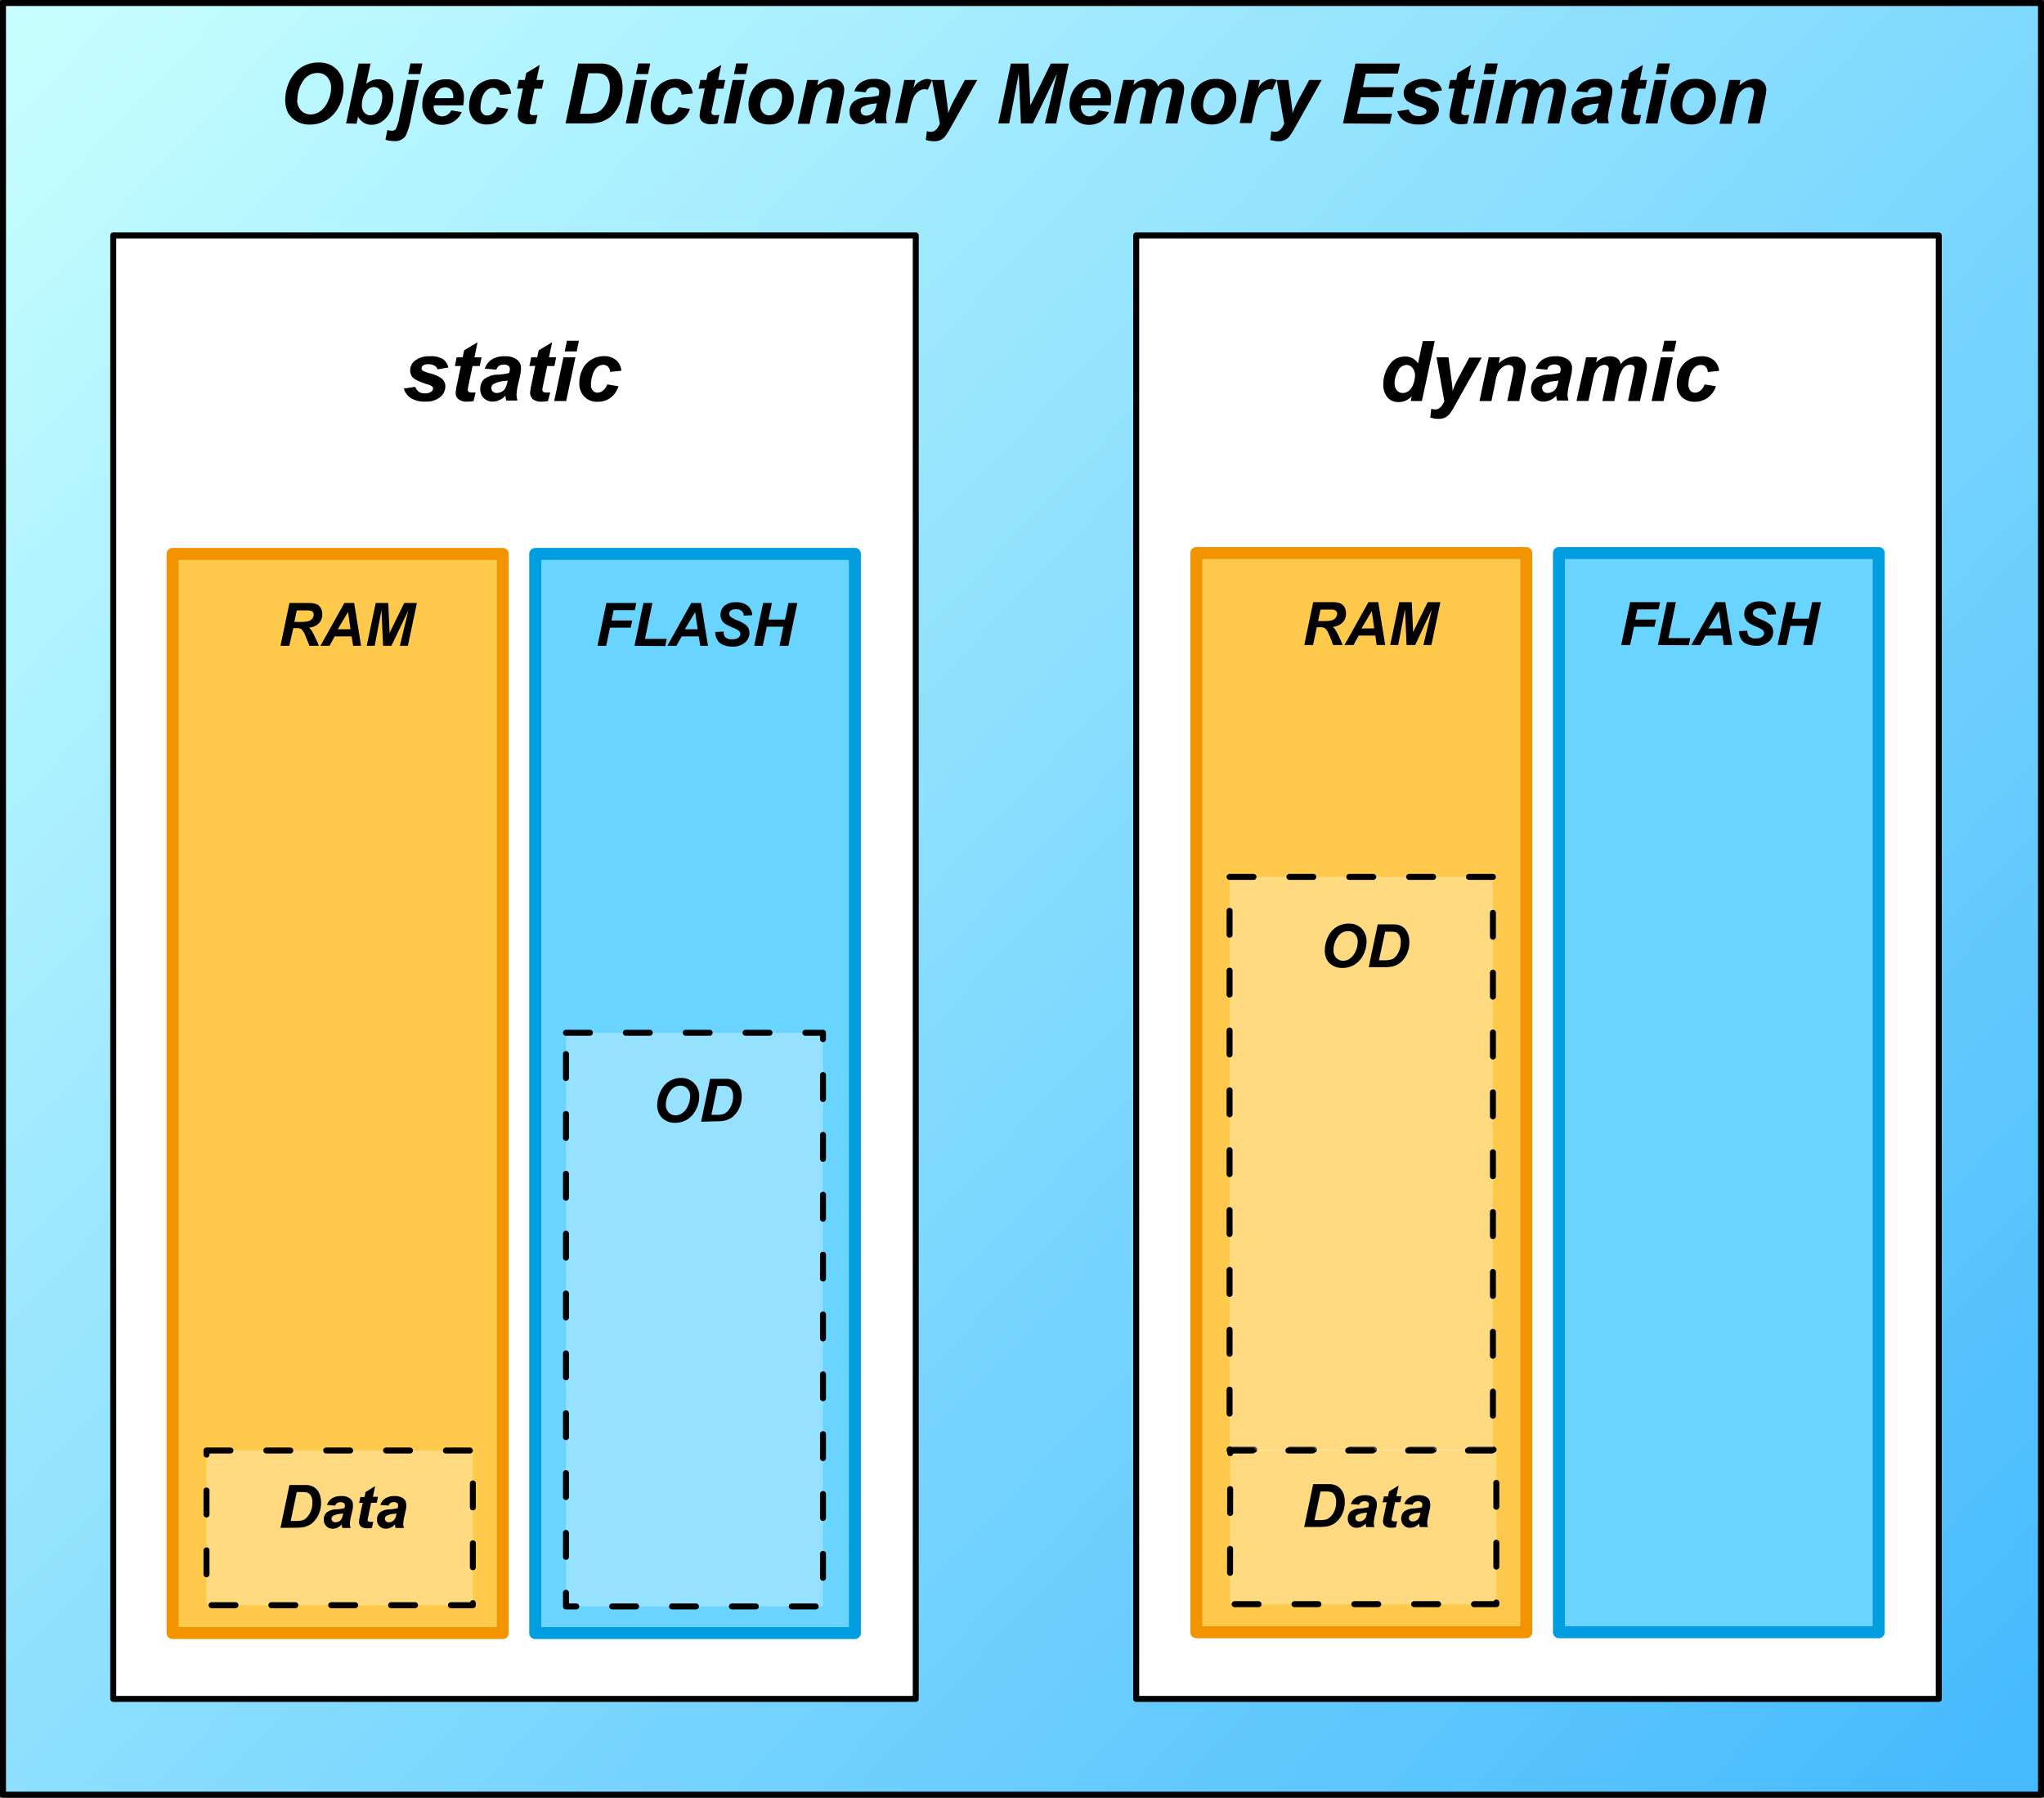 <svg xmlns="http://www.w3.org/2000/svg" xmlns:xlink="http://www.w3.org/1999/xlink" viewBox="0 0 341.5 300.33"><rect x="0" y="0" width="341.5" height="300.33" fill="#333333" stroke="none"/><defs><style>.a,.b,.d{stroke:#000;}.a,.b,.c,.d,.e{stroke-linecap:round;stroke-linejoin:round;}.a{fill:url(#a);}.b,.d{fill:#fff;}.c{fill:#ffca4c;stroke:#f29400;}.c,.e{stroke-width:2px;}.d{fill-opacity:0.3;stroke-dasharray:4 6;}.e{fill:#69d4ff;stroke:#009ee0;}.f{isolation:isolate;}</style><linearGradient id="a" x1="-116.24" y1="647.59" x2="-115.61" y2="646.96" gradientTransform="matrix(500, 0, 0, -525, 58134, 339968.83)" gradientUnits="userSpaceOnUse"><stop offset="0" stop-color="#c8ffff"/><stop offset="1" stop-color="#44b9fd"/></linearGradient></defs><title>canopen-dictionary-memory</title><path class="a" d="M.5.5H341V299.83H.5Z"/><path class="b" d="M189.83,39.33H323.92v244.5H189.83Z"/><path class="b" d="M18.92,39.33H153v244.5H18.92Z"/><path class="c" d="M199.87,92.39H255v180.3H199.87Z"/><path class="d" d="M205.54,242.19H250V268h-44.5Z"/><path class="e" d="M260.46,272.69V92.39h53.42v180.3Z"/><path class="d" d="M205.43,146.5h44v95.83h-44Z"/><g class="f"><g class="f"><path d="M270.86,107.76l1.5-7.16h5l-.26,1.2h-3.53l-.37,1.71h3.47l-.25,1.2H273l-.64,3.05Z"/><path d="M277,107.76l1.5-7.16H280l-1.24,6h3.64l-.25,1.2Z"/><path d="M287.78,106.18h-2.84l-.86,1.58h-1.51l4.05-7.16h1.63l1.17,7.16H288Zm-.18-1.2-.41-2.88L285.46,105Z"/><path d="M290.54,105.44l1.4-.07a1.61,1.61,0,0,0,.23.9,1.51,1.51,0,0,0,1.19.38,1.72,1.72,0,0,0,1.05-.26.78.78,0,0,0,.32-.62.67.67,0,0,0-.27-.54,4.86,4.86,0,0,0-1-.52,9.64,9.64,0,0,1-1.22-.61,1.87,1.87,0,0,1-.6-.62,1.78,1.78,0,0,1-.22-.91,2,2,0,0,1,.65-1.5,2.77,2.77,0,0,1,1.9-.59,2.93,2.93,0,0,1,2,.59,2.19,2.19,0,0,1,.76,1.57l-1.41.06a1.12,1.12,0,0,0-.38-.78,1.4,1.4,0,0,0-.93-.28,1.38,1.38,0,0,0-.87.22.65.65,0,0,0-.27.54.63.63,0,0,0,.24.51,5.09,5.09,0,0,0,1.06.56,5.85,5.85,0,0,1,1.58.87,1.67,1.67,0,0,1,.5,1.25,2.11,2.11,0,0,1-.75,1.62,3,3,0,0,1-2.09.67,3.78,3.78,0,0,1-1.6-.31,1.88,1.88,0,0,1-.95-.86A2.61,2.61,0,0,1,290.54,105.44Z"/><path d="M301.92,104.56h-2.77l-.67,3.2H297l1.5-7.16H300l-.58,2.76h2.77l.58-2.76h1.47l-1.49,7.16h-1.48Z"/></g></g><g class="f"><g class="f"><path d="M219.38,107.76h-1.47l1.49-7.16h3.18a3.87,3.87,0,0,1,1.28.17,1.48,1.48,0,0,1,.74.62,2.06,2.06,0,0,1,.28,1.08,2.11,2.11,0,0,1-.55,1.51,2.6,2.6,0,0,1-1.65.74,2.9,2.9,0,0,1,.53.67,17.87,17.87,0,0,1,1.1,2.37h-1.59a18.34,18.34,0,0,0-.74-1.89,2.17,2.17,0,0,0-.65-.93,1.3,1.3,0,0,0-.73-.15H220Zm.84-4H221a5.72,5.72,0,0,0,1.57-.14,1.27,1.27,0,0,0,.61-.45,1.09,1.09,0,0,0,.22-.63.66.66,0,0,0-.32-.59,2.09,2.09,0,0,0-.84-.11h-1.62Z"/><path d="M229.79,106.18H227l-.86,1.58h-1.51l4-7.16h1.64l1.16,7.16H230Zm-.19-1.2-.41-2.88L227.46,105Z"/><path d="M236.44,107.76H235l-.26-6-1.14,6h-1.33l1.5-7.16h2.1l.22,5,2.44-5h2.12l-1.5,7.16h-1.34l1.41-5.94Z"/></g></g><g class="f"><g class="f"><path d="M221.34,158.78a5,5,0,0,1,.19-1.34,4.86,4.86,0,0,1,.76-1.64,3.59,3.59,0,0,1,1.29-1.09,3.72,3.72,0,0,1,1.76-.41,2.89,2.89,0,0,1,2.15.83,3,3,0,0,1,.82,2.19,4.91,4.91,0,0,1-.53,2.19,4,4,0,0,1-1.45,1.63,3.82,3.82,0,0,1-2.06.57,3,3,0,0,1-1.68-.45,2.55,2.55,0,0,1-1-1.13A3.44,3.44,0,0,1,221.34,158.78Zm1.45,0a1.81,1.81,0,0,0,.45,1.23,1.54,1.54,0,0,0,1.19.5,1.94,1.94,0,0,0,1.14-.39,2.9,2.9,0,0,0,.91-1.19,3.8,3.8,0,0,0,.36-1.56,1.86,1.86,0,0,0-.46-1.33,1.5,1.5,0,0,0-1.15-.48,2.05,2.05,0,0,0-1.76,1A3.89,3.89,0,0,0,222.79,158.75Z"/><path d="M228.68,161.58l1.5-7.15h1.93c.53,0,.88,0,1,0a3.05,3.05,0,0,1,.79.18,2.31,2.31,0,0,1,.64.38,2.62,2.62,0,0,1,.49.6,2.91,2.91,0,0,1,.32.8,4.32,4.32,0,0,1,.11,1,4.66,4.66,0,0,1-.44,2.06,4.24,4.24,0,0,1-1.11,1.42,3.37,3.37,0,0,1-1.32.61,7.07,7.07,0,0,1-1.42.1Zm1.71-1.15h.75a4.67,4.67,0,0,0,1.17-.1A1.64,1.64,0,0,0,233,160a3.26,3.26,0,0,0,.73-1.06,3.7,3.7,0,0,0,.3-1.55,2.11,2.11,0,0,0-.25-1.15,1.22,1.22,0,0,0-.6-.51,3.62,3.62,0,0,0-.91-.08h-.85Z"/></g></g><g class="f"><g class="f"><path d="M217.9,255.11l1.5-7.16h1.93c.54,0,.88,0,1,0a3,3,0,0,1,.79.18,2.12,2.12,0,0,1,.64.39,2.37,2.37,0,0,1,.49.59,2.73,2.73,0,0,1,.32.8,4.35,4.35,0,0,1,.11,1,4.64,4.64,0,0,1-.44,2.05,3.91,3.91,0,0,1-1.11,1.42,3.23,3.23,0,0,1-1.32.61,6.91,6.91,0,0,1-1.42.11Zm1.71-1.15h.75a5.38,5.38,0,0,0,1.18-.1,1.7,1.7,0,0,0,.66-.38,3,3,0,0,0,.73-1,3.74,3.74,0,0,0,.3-1.56,2.17,2.17,0,0,0-.24-1.14,1.18,1.18,0,0,0-.61-.51,3.1,3.1,0,0,0-.91-.09h-.85Z"/><path d="M227.07,251.39l-1.37-.12a2,2,0,0,1,.82-1.08,2.72,2.72,0,0,1,1.54-.39,2.26,2.26,0,0,1,1.48.4,1.25,1.25,0,0,1,.48,1,2.85,2.85,0,0,1,0,.49c0,.18-.13.64-.29,1.39a7,7,0,0,0-.21,1.3,2.64,2.64,0,0,0,.12.74h-1.36a2.93,2.93,0,0,1-.11-.59,2.24,2.24,0,0,1-.7.53,2,2,0,0,1-.81.18,1.43,1.43,0,0,1-1.06-.42,1.49,1.49,0,0,1-.42-1.09,1.58,1.58,0,0,1,.46-1.19,2.73,2.73,0,0,1,1.65-.53,6.68,6.68,0,0,0,1.33-.2,1.71,1.71,0,0,0,.09-.47.48.48,0,0,0-.18-.38.83.83,0,0,0-.54-.15,1,1,0,0,0-.59.15A.8.8,0,0,0,227.07,251.39Zm1.33,1.3-.34.06a3.2,3.2,0,0,0-1.38.38.55.55,0,0,0-.22.47.53.53,0,0,0,.17.41.65.65,0,0,0,.46.17,1.21,1.21,0,0,0,.6-.15,1.08,1.08,0,0,0,.42-.4,2.4,2.4,0,0,0,.25-.75Z"/><path d="M231,251l.22-1h.68l.17-.83,1.61-1-.38,1.8h.86l-.22,1h-.86l-.45,2.18c-.08.39-.13.61-.13.67a.31.31,0,0,0,.11.25.57.57,0,0,0,.37.09l.46,0-.22,1a3.64,3.64,0,0,1-.74.07,1.62,1.62,0,0,1-1.08-.29,1,1,0,0,1-.34-.79,7.88,7.88,0,0,1,.19-1.1l.43-2.09Z"/><path d="M236,251.39l-1.37-.12a2.07,2.07,0,0,1,.82-1.08,2.72,2.72,0,0,1,1.54-.39,2.26,2.26,0,0,1,1.48.4,1.25,1.25,0,0,1,.48,1,2.85,2.85,0,0,1,0,.49c0,.18-.12.64-.29,1.39a7,7,0,0,0-.21,1.3,2.64,2.64,0,0,0,.12.74h-1.36a2.35,2.35,0,0,1-.1-.59,2.28,2.28,0,0,1-.71.53,2,2,0,0,1-.81.18,1.43,1.43,0,0,1-1.06-.42,1.49,1.49,0,0,1-.42-1.09,1.58,1.58,0,0,1,.46-1.19,2.73,2.73,0,0,1,1.65-.53,6.83,6.83,0,0,0,1.34-.2,2.08,2.08,0,0,0,.08-.47.48.48,0,0,0-.18-.38.82.82,0,0,0-.53-.15,1.07,1.07,0,0,0-.6.15A.8.8,0,0,0,236,251.39Zm1.33,1.3-.34.06a3.1,3.1,0,0,0-1.37.38.53.53,0,0,0-.23.47.57.57,0,0,0,.17.41.66.66,0,0,0,.47.17,1.2,1.2,0,0,0,.59-.15,1.08,1.08,0,0,0,.42-.4,2.4,2.4,0,0,0,.25-.75Z"/></g></g><path class="c" d="M28.83,92.54H84V272.83H28.83Z"/><g class="f"><path d="M47.65,16.69a7.44,7.44,0,0,1,.26-1.87A6.73,6.73,0,0,1,49,12.53,5.07,5.07,0,0,1,50.78,11a5.35,5.35,0,0,1,2.47-.56,4.06,4.06,0,0,1,3,1.15,4.17,4.17,0,0,1,1.14,3.07,6.8,6.8,0,0,1-.74,3.06,5.6,5.6,0,0,1-2,2.29,5.34,5.34,0,0,1-2.89.8,4.09,4.09,0,0,1-2.35-.64A3.62,3.62,0,0,1,48,18.59,4.93,4.93,0,0,1,47.65,16.69Zm2,0a2.48,2.48,0,0,0,.62,1.73,2.14,2.14,0,0,0,1.66.7,2.71,2.71,0,0,0,1.6-.56,4,4,0,0,0,1.27-1.66,5.24,5.24,0,0,0,.51-2.18,2.62,2.62,0,0,0-.64-1.86,2.11,2.11,0,0,0-1.62-.67,2.85,2.85,0,0,0-2.46,1.41A5.43,5.43,0,0,0,49.69,16.65Z"/><path d="M57.82,20.62l2.09-10h2L61.18,14a4,4,0,0,1,1-.59,3.13,3.13,0,0,1,1-.17,2.38,2.38,0,0,1,1.84.77,3.25,3.25,0,0,1,.69,2.24,5.7,5.7,0,0,1-.33,1.92,4.22,4.22,0,0,1-.87,1.52,3.77,3.77,0,0,1-1.14.87,2.89,2.89,0,0,1-1.25.28,2.42,2.42,0,0,1-2.29-1.37l-.26,1.2Zm2.65-3a1.69,1.69,0,0,0,.41,1.19,1.25,1.25,0,0,0,1,.46,1.48,1.48,0,0,0,.94-.36,2.6,2.6,0,0,0,.75-1.13,4.38,4.38,0,0,0,.3-1.58,1.78,1.78,0,0,0-.4-1.21,1.28,1.28,0,0,0-1-.44,1.58,1.58,0,0,0-1.27.68A3.76,3.76,0,0,0,60.47,17.66Z"/><path d="M68,13.36h2l-1.3,6.15a11.69,11.69,0,0,1-.93,3.19,2.11,2.11,0,0,1-1.89.87,4.94,4.94,0,0,1-1.48-.22l.31-1.62a3.87,3.87,0,0,0,.8.11.77.77,0,0,0,.63-.3,7.94,7.94,0,0,0,.63-2.16Zm.57-2.76h2l-.37,1.78h-2Z"/><path d="M77.38,17.6H72.46v.18A1.64,1.64,0,0,0,72.87,19a1.35,1.35,0,0,0,1,.44,1.68,1.68,0,0,0,1.52-1l1.76.29a3.52,3.52,0,0,1-3.3,2.12,3.22,3.22,0,0,1-2.38-.93,3.31,3.31,0,0,1-.91-2.45,4.42,4.42,0,0,1,.83-2.65,3.71,3.71,0,0,1,3.22-1.57,2.77,2.77,0,0,1,2.11.82,3.19,3.19,0,0,1,.79,2.31A5.07,5.07,0,0,1,77.38,17.6Zm-1.65-1.2c0-.08,0-.15,0-.2A1.74,1.74,0,0,0,75.37,15a1.26,1.26,0,0,0-1-.4,1.53,1.53,0,0,0-1.09.46,2.42,2.42,0,0,0-.65,1.35Z"/><path d="M83,17.89l1.91.3a4,4,0,0,1-1.39,1.94,3.6,3.6,0,0,1-2.14.66A2.9,2.9,0,0,1,79.2,20a3.07,3.07,0,0,1-.82-2.27,5.34,5.34,0,0,1,.49-2.24,3.86,3.86,0,0,1,1.49-1.66,4.1,4.1,0,0,1,2.17-.6,3,3,0,0,1,2,.67,2.52,2.52,0,0,1,.86,1.76l-1.86.2a1.44,1.44,0,0,0-.37-.89,1.1,1.1,0,0,0-.8-.29,1.6,1.6,0,0,0-1.06.42,2.71,2.71,0,0,0-.76,1.27,5.48,5.48,0,0,0-.26,1.58,1.42,1.42,0,0,0,.32,1,1,1,0,0,0,.78.35,1.43,1.43,0,0,0,.91-.34A2.21,2.21,0,0,0,83,17.89Z"/><path d="M86.38,14.82l.3-1.46h1l.24-1.16,2.25-1.36-.53,2.52h1.2l-.3,1.46H89.29l-.63,3a7.57,7.57,0,0,0-.17.94.42.42,0,0,0,.14.35.78.78,0,0,0,.52.13l.65-.05-.31,1.46a5.1,5.1,0,0,1-1,.1,2.31,2.31,0,0,1-1.51-.4,1.4,1.4,0,0,1-.47-1.11,10,10,0,0,1,.25-1.54l.61-2.92Z"/><path d="M94.49,20.62l2.1-10h2.7q1.13,0,1.44,0a4.11,4.11,0,0,1,1.11.26,2.88,2.88,0,0,1,.89.53,3.28,3.28,0,0,1,.69.83,4.52,4.52,0,0,1,.45,1.12,6,6,0,0,1,.15,1.38,6.48,6.48,0,0,1-.61,2.88,5.77,5.77,0,0,1-1.56,2,4.73,4.73,0,0,1-1.85.85,9.52,9.52,0,0,1-2,.15ZM96.89,19h1a7.07,7.07,0,0,0,1.65-.14,2.29,2.29,0,0,0,.93-.53,4.43,4.43,0,0,0,1-1.47,5.4,5.4,0,0,0,.41-2.18,3,3,0,0,0-.34-1.6,1.64,1.64,0,0,0-.85-.71,4.11,4.11,0,0,0-1.27-.13H98.3Z"/><path d="M106.07,13.36h2l-1.52,7.26h-2Zm.57-2.76h2l-.37,1.78h-2Z"/><path d="M113.36,17.89l1.91.3a4,4,0,0,1-1.4,1.94,3.55,3.55,0,0,1-2.14.66,2.93,2.93,0,0,1-2.2-.83,3.11,3.11,0,0,1-.81-2.27,5.19,5.19,0,0,1,.49-2.24,3.86,3.86,0,0,1,1.49-1.66,4.1,4.1,0,0,1,2.17-.6,3,3,0,0,1,2,.67,2.52,2.52,0,0,1,.86,1.76l-1.86.2a1.39,1.39,0,0,0-.38-.89,1.07,1.07,0,0,0-.79-.29,1.6,1.6,0,0,0-1.06.42,2.71,2.71,0,0,0-.76,1.27,5.48,5.48,0,0,0-.26,1.58,1.42,1.42,0,0,0,.31,1,1,1,0,0,0,.79.35,1.45,1.45,0,0,0,.91-.34A2.21,2.21,0,0,0,113.36,17.89Z"/><path d="M116.72,14.82l.3-1.46h1l.24-1.16,2.24-1.36-.52,2.52h1.19l-.3,1.46h-1.2l-.64,3c-.11.55-.17.86-.17.94a.43.43,0,0,0,.15.35.76.76,0,0,0,.52.13l.65-.05-.31,1.46a5.1,5.1,0,0,1-1,.1,2.29,2.29,0,0,1-1.51-.4,1.37,1.37,0,0,1-.47-1.11,10,10,0,0,1,.25-1.54l.61-2.92Z"/><path d="M122.41,13.36h2l-1.52,7.26h-2ZM123,10.6h2l-.37,1.78h-2Z"/><path d="M125.06,17.61a4.48,4.48,0,0,1,1.14-3.22,3.94,3.94,0,0,1,3-1.2,3.39,3.39,0,0,1,2.51.89,3.17,3.17,0,0,1,.9,2.38,4.49,4.49,0,0,1-1.12,3.05,3.83,3.83,0,0,1-3,1.28,3.94,3.94,0,0,1-1.82-.41,2.67,2.67,0,0,1-1.19-1.16A3.45,3.45,0,0,1,125.06,17.61Zm5.6-1.41a1.53,1.53,0,0,0-.41-1.11,1.39,1.39,0,0,0-1.05-.42,1.78,1.78,0,0,0-1.13.39,2.46,2.46,0,0,0-.76,1.14,4.13,4.13,0,0,0-.28,1.38,1.73,1.73,0,0,0,.43,1.24,1.4,1.4,0,0,0,1.06.45,1.68,1.68,0,0,0,1.36-.69A3.68,3.68,0,0,0,130.66,16.2Z"/><path d="M134.87,13.36h1.86l-.19.94a5.2,5.2,0,0,1,1.3-.85,3.12,3.12,0,0,1,1.28-.26,1.91,1.91,0,0,1,1.41.51,1.82,1.82,0,0,1,.52,1.36,8.74,8.74,0,0,1-.23,1.45L140,20.62h-2l.86-4.12a11.05,11.05,0,0,0,.19-1.1.81.81,0,0,0-.22-.59.84.84,0,0,0-.62-.22,1.74,1.74,0,0,0-1,.36,2.5,2.5,0,0,0-.83,1,8.32,8.32,0,0,0-.49,1.73l-.62,3h-2Z"/><path d="M144.65,15.42l-1.91-.17a2.84,2.84,0,0,1,1.14-1.51,3.8,3.8,0,0,1,2.16-.55,3.23,3.23,0,0,1,2.08.56,1.77,1.77,0,0,1,.67,1.38,4.41,4.41,0,0,1-.06.7c0,.24-.18.89-.41,1.94a10.2,10.2,0,0,0-.29,1.82,3.74,3.74,0,0,0,.17,1h-1.91a3.7,3.7,0,0,1-.14-.82,3,3,0,0,1-1,.73,2.59,2.59,0,0,1-1.13.26,2,2,0,0,1-1.49-.59,2.07,2.07,0,0,1-.59-1.52A2.2,2.2,0,0,1,142.6,17a3.68,3.68,0,0,1,2.3-.75,10.23,10.23,0,0,0,1.88-.28,2.57,2.57,0,0,0,.12-.66.69.69,0,0,0-.25-.53,1.17,1.17,0,0,0-.76-.21,1.38,1.38,0,0,0-.83.22A1,1,0,0,0,144.65,15.42Zm1.87,1.82-.48.09a4.48,4.48,0,0,0-1.92.51.79.79,0,0,0-.32.67.75.75,0,0,0,.24.57.9.9,0,0,0,.65.24,1.74,1.74,0,0,0,.84-.21,1.52,1.52,0,0,0,.59-.56,3.77,3.77,0,0,0,.34-1.05Z"/><path d="M151.08,13.36h1.83l-.3,1.41a2.83,2.83,0,0,1,2.23-1.58,2.25,2.25,0,0,1,.9.21L155,15a1.5,1.5,0,0,0-.56-.1,1.77,1.77,0,0,0-1,.38,2.63,2.63,0,0,0-.82,1,9.71,9.71,0,0,0-.58,2l-.48,2.28h-2Z"/><path d="M155.72,13.36h2l.49,3.62q.18,1.39.21,1.95a15.13,15.13,0,0,1,1.05-2.35l1.74-3.22h2.07l-4.48,8a12.13,12.13,0,0,1-.87,1.39,2.32,2.32,0,0,1-.77.62,2.38,2.38,0,0,1-1.07.23,5.52,5.52,0,0,1-1.41-.22l.17-1.47a2.49,2.49,0,0,0,.7.11c.6,0,1.09-.46,1.48-1.37Z"/><path d="M172.57,20.62h-2l-.36-8.37-1.59,8.37H166.8l2.09-10h2.94l.31,7,3.42-7h3l-2.1,10h-1.88l2-8.31Z"/><path d="M185.52,17.6H180.6c0,.08,0,.14,0,.18A1.65,1.65,0,0,0,181,19a1.33,1.33,0,0,0,1,.44,1.69,1.69,0,0,0,1.52-1l1.76.29a3.72,3.72,0,0,1-1.37,1.59,3.66,3.66,0,0,1-1.93.53,3.2,3.2,0,0,1-2.38-.93,3.31,3.31,0,0,1-.91-2.45,4.48,4.48,0,0,1,.82-2.65,3.73,3.73,0,0,1,3.22-1.57,2.78,2.78,0,0,1,2.12.82,3.19,3.19,0,0,1,.79,2.31A5.58,5.58,0,0,1,185.52,17.6Zm-1.65-1.2v-.2a1.78,1.78,0,0,0-.36-1.21,1.26,1.26,0,0,0-1-.4,1.53,1.53,0,0,0-1.09.46,2.42,2.42,0,0,0-.65,1.35Z"/><path d="M187.7,13.36h1.84l-.18.88a3.23,3.23,0,0,1,2.27-1.05,2,2,0,0,1,1.26.34,1.51,1.51,0,0,1,.57.94,2.88,2.88,0,0,1,1.08-.91,3.07,3.07,0,0,1,1.46-.37,1.9,1.9,0,0,1,1.36.46,1.63,1.63,0,0,1,.48,1.23,7.07,7.07,0,0,1-.19,1.3l-.93,4.44h-2l.93-4.44c.11-.55.17-.87.17-.94a.65.65,0,0,0-.18-.48.79.79,0,0,0-.55-.17,1.64,1.64,0,0,0-1.3.77,5.14,5.14,0,0,0-.71,2l-.69,3.29h-2l.92-4.39a5.84,5.84,0,0,0,.16-1,.62.62,0,0,0-.2-.47.72.72,0,0,0-.53-.19,1.34,1.34,0,0,0-.67.19,2.12,2.12,0,0,0-.6.53,3.28,3.28,0,0,0-.44.86c0,.16-.14.53-.26,1.11l-.7,3.34h-2Z"/><path d="M199,17.61a4.47,4.47,0,0,1,1.13-3.22,3.94,3.94,0,0,1,3-1.2,3.39,3.39,0,0,1,2.51.89,3.17,3.17,0,0,1,.91,2.38,4.5,4.5,0,0,1-1.13,3.05,3.83,3.83,0,0,1-3,1.28,3.94,3.94,0,0,1-1.82-.41,2.65,2.65,0,0,1-1.18-1.16A3.45,3.45,0,0,1,199,17.61Zm5.59-1.41a1.53,1.53,0,0,0-.41-1.11,1.39,1.39,0,0,0-1-.42,1.78,1.78,0,0,0-1.13.39,2.54,2.54,0,0,0-.76,1.14,4.13,4.13,0,0,0-.28,1.38,1.73,1.73,0,0,0,.43,1.24,1.4,1.4,0,0,0,1.06.45,1.68,1.68,0,0,0,1.36-.69A3.68,3.68,0,0,0,204.57,16.2Z"/><path d="M208.65,13.36h1.83l-.29,1.41a2.8,2.8,0,0,1,2.22-1.58,2.34,2.34,0,0,1,.91.21L212.57,15a1.56,1.56,0,0,0-.57-.1,1.77,1.77,0,0,0-1,.38,2.63,2.63,0,0,0-.82,1,10.38,10.38,0,0,0-.58,2l-.48,2.28h-2Z"/><path d="M213.3,13.36h1.95l.49,3.62q.19,1.39.21,1.95A15.13,15.13,0,0,1,217,16.58l1.74-3.22h2.08l-4.49,8a12.13,12.13,0,0,1-.87,1.39,2.25,2.25,0,0,1-1.84.85,5.45,5.45,0,0,1-1.4-.22l.17-1.47a2.37,2.37,0,0,0,.69.11c.6,0,1.09-.46,1.48-1.37Z"/><path d="M224.38,20.62l2.09-10h7.43l-.35,1.67h-5.36l-.48,2.28h5.19l-.35,1.67h-5.19L226.73,19h5.83l-.35,1.67Z"/><path d="M233.45,18.59l1.9-.3a1.88,1.88,0,0,0,.63.85,1.79,1.79,0,0,0,1,.25,1.77,1.77,0,0,0,1.08-.3.62.62,0,0,0,.28-.5.53.53,0,0,0-.15-.36,2.4,2.4,0,0,0-.81-.36,9.31,9.31,0,0,1-2.2-.93,1.72,1.72,0,0,1-.66-1.4,2,2,0,0,1,.64-1.48A4.57,4.57,0,0,1,240,13.7a2.25,2.25,0,0,1,.91,1.39l-1.82.31a1.1,1.1,0,0,0-.46-.59,2,2,0,0,0-1.05-.27,1.47,1.47,0,0,0-.89.21.57.57,0,0,0-.27.47.52.52,0,0,0,.28.45,6.43,6.43,0,0,0,1.1.38,6.22,6.22,0,0,1,1.92.82,1.75,1.75,0,0,1,.68,1.37,2.29,2.29,0,0,1-.87,1.79,3.58,3.58,0,0,1-2.45.76,4.32,4.32,0,0,1-2.43-.58A2.81,2.81,0,0,1,233.45,18.59Z"/><path d="M242,14.82l.3-1.46h1l.24-1.16,2.25-1.36-.53,2.52h1.2l-.3,1.46h-1.21l-.63,3a7.57,7.57,0,0,0-.17.94.42.42,0,0,0,.14.35.78.78,0,0,0,.52.13l.65-.05-.31,1.46a5.1,5.1,0,0,1-1,.1,2.31,2.31,0,0,1-1.51-.4,1.4,1.4,0,0,1-.47-1.11,10,10,0,0,1,.25-1.54l.61-2.92Z"/><path d="M247.67,13.36h2l-1.52,7.26h-2Zm.57-2.76h2l-.37,1.78h-2Z"/><path d="M251.5,13.36h1.84l-.18.88a3.23,3.23,0,0,1,2.27-1.05,2,2,0,0,1,1.26.34,1.51,1.51,0,0,1,.57.94,2.88,2.88,0,0,1,1.08-.91,3.07,3.07,0,0,1,1.46-.37,1.9,1.9,0,0,1,1.36.46,1.63,1.63,0,0,1,.48,1.23,7.07,7.07,0,0,1-.19,1.3l-.93,4.44h-2l.93-4.44c.11-.55.17-.87.17-.94a.65.65,0,0,0-.18-.48.8.8,0,0,0-.55-.17,1.64,1.64,0,0,0-1.3.77,5.14,5.14,0,0,0-.71,2l-.69,3.29h-2l.92-4.39a5.84,5.84,0,0,0,.16-1,.62.62,0,0,0-.2-.47.72.72,0,0,0-.53-.19,1.34,1.34,0,0,0-.67.19,2,2,0,0,0-.6.53,3.28,3.28,0,0,0-.44.86c-.05.16-.14.53-.26,1.11l-.7,3.34h-2Z"/><path d="M265.26,15.42l-1.92-.17a2.86,2.86,0,0,1,1.15-1.51,3.76,3.76,0,0,1,2.16-.55,3.2,3.2,0,0,1,2.07.56,1.74,1.74,0,0,1,.67,1.38,4.41,4.41,0,0,1-.06.7c0,.24-.17.89-.4,1.94a10.2,10.2,0,0,0-.29,1.82,4.11,4.11,0,0,0,.16,1h-1.9a3.71,3.71,0,0,1-.15-.82,2.83,2.83,0,0,1-1,.73,2.55,2.55,0,0,1-1.13.26,2,2,0,0,1-2.07-2.11A2.19,2.19,0,0,1,263.2,17a3.69,3.69,0,0,1,2.31-.75,10.08,10.08,0,0,0,1.87-.28,2.68,2.68,0,0,0,.13-.66.67.67,0,0,0-.26-.53,1.16,1.16,0,0,0-.75-.21,1.36,1.36,0,0,0-.83.22A1,1,0,0,0,265.26,15.42Zm1.86,1.82-.47.09a4.54,4.54,0,0,0-1.93.51.82.82,0,0,0-.32.67.72.72,0,0,0,.25.57.88.88,0,0,0,.65.24,1.73,1.73,0,0,0,.83-.21,1.45,1.45,0,0,0,.59-.56,3.73,3.73,0,0,0,.35-1.05Z"/><path d="M270.77,14.82l.3-1.46H272l.24-1.16,2.25-1.36L274,13.36h1.19l-.3,1.46h-1.2l-.64,3c-.11.55-.17.86-.17.94a.43.43,0,0,0,.15.35.74.74,0,0,0,.52.13l.64-.05-.3,1.46a5.16,5.16,0,0,1-1,.1,2.28,2.28,0,0,1-1.51-.4,1.37,1.37,0,0,1-.47-1.11,10,10,0,0,1,.25-1.54l.61-2.92Z"/><path d="M276.45,13.36h2l-1.52,7.26h-2ZM277,10.6h2l-.37,1.78h-2Z"/><path d="M279.11,17.61a4.48,4.48,0,0,1,1.14-3.22,3.94,3.94,0,0,1,3-1.2,3.39,3.39,0,0,1,2.51.89,3.17,3.17,0,0,1,.9,2.38,4.49,4.49,0,0,1-1.12,3.05,3.86,3.86,0,0,1-3,1.28,3.89,3.89,0,0,1-1.81-.41,2.67,2.67,0,0,1-1.19-1.16A3.45,3.45,0,0,1,279.11,17.61Zm5.6-1.41a1.53,1.53,0,0,0-.41-1.11,1.39,1.39,0,0,0-1.05-.42,1.78,1.78,0,0,0-1.13.39,2.46,2.46,0,0,0-.76,1.14,3.9,3.9,0,0,0-.28,1.38,1.73,1.73,0,0,0,.43,1.24,1.38,1.38,0,0,0,1.06.45,1.68,1.68,0,0,0,1.36-.69A3.68,3.68,0,0,0,284.71,16.2Z"/><path d="M288.92,13.36h1.86l-.19.94a5.2,5.2,0,0,1,1.3-.85,3.12,3.12,0,0,1,1.28-.26,1.92,1.92,0,0,1,1.41.51,1.86,1.86,0,0,1,.52,1.36,8.74,8.74,0,0,1-.23,1.45L294,20.62h-2l.87-4.12a11.05,11.05,0,0,0,.19-1.1.78.78,0,0,0-.23-.59.8.8,0,0,0-.61-.22,1.74,1.74,0,0,0-1,.36,2.5,2.5,0,0,0-.83,1,7.73,7.73,0,0,0-.49,1.73l-.62,3h-2Z"/></g><path class="d" d="M34.5,242.33H79v25.84H34.5Z"/><path class="e" d="M89.42,272.83V92.54h53.41V272.83Z"/><path class="d" d="M94.56,172.54H137.5v95.84H94.56Z"/><g class="f"><g class="f"><path d="M237.56,67H235.7l.16-.78a3.51,3.51,0,0,1-1.05.73,2.86,2.86,0,0,1-1.16.22,2.37,2.37,0,0,1-1.83-.76,3.29,3.29,0,0,1-.7-2.28,5.42,5.42,0,0,1,1-3.15,3,3,0,0,1,2.61-1.41,2.43,2.43,0,0,1,2.19,1.16l.79-3.75h2ZM233,64a1.79,1.79,0,0,0,.39,1.22,1.24,1.24,0,0,0,1,.43,1.59,1.59,0,0,0,1-.36,2.55,2.55,0,0,0,.74-1.12,4.27,4.27,0,0,0,.28-1.44,1.86,1.86,0,0,0-.43-1.27,1.25,1.25,0,0,0-1-.49,1.62,1.62,0,0,0-1.41,1A4.06,4.06,0,0,0,233,64Z"/><path d="M240,59.69h2l.49,3.62c.12.93.19,1.58.2,2a16.26,16.26,0,0,1,1.06-2.35l1.73-3.22h2.08l-4.48,8a10.53,10.53,0,0,1-.87,1.39,2.29,2.29,0,0,1-.77.62,2.39,2.39,0,0,1-1.08.23,5.11,5.11,0,0,1-1.4-.22l.17-1.46a2.45,2.45,0,0,0,.69.1c.6,0,1.1-.46,1.49-1.37Z"/><path d="M248.73,59.69h1.86l-.19,1a5.13,5.13,0,0,1,1.31-.86,3.21,3.21,0,0,1,1.27-.26,1.91,1.91,0,0,1,1.41.51,1.84,1.84,0,0,1,.52,1.37,8.83,8.83,0,0,1-.23,1.44L253.83,67h-2l.86-4.12a10.56,10.56,0,0,0,.19-1.1.81.81,0,0,0-.22-.59.88.88,0,0,0-.62-.22,1.69,1.69,0,0,0-1,.37,2.55,2.55,0,0,0-.83,1A8.53,8.53,0,0,0,249.8,64l-.62,3h-2Z"/><path d="M258.51,61.75l-1.91-.16a2.83,2.83,0,0,1,1.14-1.52,3.8,3.8,0,0,1,2.16-.55,3.17,3.17,0,0,1,2.08.57,1.74,1.74,0,0,1,.67,1.37,4.41,4.41,0,0,1-.06.7c0,.25-.18.89-.41,1.94a10.2,10.2,0,0,0-.29,1.82,3.69,3.69,0,0,0,.17,1h-1.91a3.7,3.7,0,0,1-.14-.82,3.06,3.06,0,0,1-1,.74,2.72,2.72,0,0,1-1.13.25,2,2,0,0,1-1.49-.59,2.07,2.07,0,0,1-.59-1.52,2.21,2.21,0,0,1,.65-1.66,3.81,3.81,0,0,1,2.3-.75,9.4,9.4,0,0,0,1.88-.28,2.5,2.5,0,0,0,.12-.66.67.67,0,0,0-.25-.52,1.11,1.11,0,0,0-.76-.22,1.46,1.46,0,0,0-.83.22A1.06,1.06,0,0,0,258.51,61.75Zm1.87,1.82-.48.09a4.44,4.44,0,0,0-1.92.52.76.76,0,0,0-.32.66.78.78,0,0,0,.24.58.89.89,0,0,0,.65.23,1.74,1.74,0,0,0,.84-.21,1.52,1.52,0,0,0,.59-.56,3.66,3.66,0,0,0,.34-1Z"/><path d="M265,59.69h1.85l-.19.89a3.24,3.24,0,0,1,2.27-1.06,2.11,2.11,0,0,1,1.27.34,1.58,1.58,0,0,1,.57,1,2.9,2.9,0,0,1,1.08-.92,3.16,3.16,0,0,1,1.46-.37,1.86,1.86,0,0,1,1.35.47,1.6,1.6,0,0,1,.49,1.23,8.41,8.41,0,0,1-.19,1.3L274,67h-2l.93-4.43a9.32,9.32,0,0,0,.18-1,.62.62,0,0,0-.19-.47.73.73,0,0,0-.54-.18,1.61,1.61,0,0,0-1.3.78,5.23,5.23,0,0,0-.72,2L269.71,67h-2l.92-4.39a7.2,7.2,0,0,0,.16-1,.62.62,0,0,0-.2-.47.77.77,0,0,0-.54-.19,1.35,1.35,0,0,0-.66.2,1.85,1.85,0,0,0-.6.52,3.14,3.14,0,0,0-.44.86c-.05.17-.14.54-.26,1.12l-.7,3.33h-2Z"/><path d="M277.49,59.69h2L277.94,67h-2Zm.58-2.76h2l-.37,1.78h-2Z"/><path d="M284.79,64.22l1.9.31a4,4,0,0,1-1.39,1.93,3.6,3.6,0,0,1-2.14.66,3,3,0,0,1-2.2-.82,3.13,3.13,0,0,1-.81-2.28,5.23,5.23,0,0,1,.49-2.24,3.76,3.76,0,0,1,1.48-1.65,4,4,0,0,1,2.17-.61,3.06,3.06,0,0,1,2.06.67,2.59,2.59,0,0,1,.86,1.77l-1.87.19a1.39,1.39,0,0,0-.37-.89,1.12,1.12,0,0,0-.8-.29,1.57,1.57,0,0,0-1.06.43,2.59,2.59,0,0,0-.75,1.26,5.25,5.25,0,0,0-.27,1.59,1.45,1.45,0,0,0,.32,1,1,1,0,0,0,.78.35,1.45,1.45,0,0,0,.91-.35A2.17,2.17,0,0,0,284.79,64.22Z"/></g></g><g class="f"><g class="f"><path d="M67.47,64.92l1.91-.3a1.75,1.75,0,0,0,.62.85,1.83,1.83,0,0,0,1,.25,1.74,1.74,0,0,0,1.07-.3.6.6,0,0,0,.28-.5.52.52,0,0,0-.14-.35,2.35,2.35,0,0,0-.81-.37,8.81,8.81,0,0,1-2.21-.93,1.72,1.72,0,0,1-.66-1.4,2,2,0,0,1,.64-1.48,3.69,3.69,0,0,1,2.66-.87A3.64,3.64,0,0,1,74,60a2.28,2.28,0,0,1,.91,1.39l-1.81.32a1.14,1.14,0,0,0-.46-.6,2,2,0,0,0-1.06-.26,1.45,1.45,0,0,0-.88.2.59.59,0,0,0-.27.47.51.51,0,0,0,.27.45,6.07,6.07,0,0,0,1.1.39,5.57,5.57,0,0,1,1.92.82,1.7,1.7,0,0,1,.69,1.36,2.33,2.33,0,0,1-.87,1.8,3.64,3.64,0,0,1-2.45.75,4.37,4.37,0,0,1-2.43-.57A2.92,2.92,0,0,1,67.47,64.92Z"/><path d="M76,61.15l.3-1.46h1l.24-1.16,2.25-1.35-.52,2.51h1.19l-.3,1.46h-1.2l-.64,3c-.11.55-.17.87-.17.94a.49.49,0,0,0,.14.36.84.84,0,0,0,.52.12l.65,0L79.12,67a5.16,5.16,0,0,1-1,.1,2.28,2.28,0,0,1-1.51-.4,1.35,1.35,0,0,1-.48-1.11,10.51,10.51,0,0,1,.26-1.54L77,61.15Z"/><path d="M82.94,61.75,81,61.59a2.85,2.85,0,0,1,1.15-1.52,3.76,3.76,0,0,1,2.16-.55,3.16,3.16,0,0,1,2.07.57,1.71,1.71,0,0,1,.67,1.37,4.41,4.41,0,0,1-.06.7c0,.25-.17.89-.4,1.94a9.33,9.33,0,0,0-.29,1.82,3.65,3.65,0,0,0,.16,1H84.58a4.39,4.39,0,0,1-.14-.82,3.06,3.06,0,0,1-1,.74,2.69,2.69,0,0,1-1.13.25,2,2,0,0,1-1.49-.59A2.07,2.07,0,0,1,80.24,65a2.21,2.21,0,0,1,.65-1.66,3.82,3.82,0,0,1,2.31-.75,9.26,9.26,0,0,0,1.87-.28,2.5,2.5,0,0,0,.12-.66.64.64,0,0,0-.25-.52,1.1,1.1,0,0,0-.75-.22,1.43,1.43,0,0,0-.83.22A1.13,1.13,0,0,0,82.94,61.75Zm1.87,1.82-.47.09a4.45,4.45,0,0,0-1.93.52.79.79,0,0,0-.32.66.76.76,0,0,0,.25.58.88.88,0,0,0,.65.23,1.73,1.73,0,0,0,.83-.21,1.52,1.52,0,0,0,.59-.56,3.62,3.62,0,0,0,.35-1Z"/><path d="M88.45,61.15l.3-1.46h1L90,58.53l2.25-1.35-.53,2.51h1.2l-.3,1.46h-1.2l-.64,3c-.11.55-.17.87-.17.94a.49.49,0,0,0,.14.36.84.84,0,0,0,.52.12l.65,0L91.56,67a5,5,0,0,1-1,.1,2.32,2.32,0,0,1-1.52-.4,1.37,1.37,0,0,1-.47-1.11,10.51,10.51,0,0,1,.26-1.54l.6-2.92Z"/><path d="M94.14,59.69h2L94.59,67h-2Zm.58-2.76h2l-.37,1.78h-2Z"/><path d="M101.44,64.22l1.9.31A4,4,0,0,1,102,66.46a3.6,3.6,0,0,1-2.14.66,2.93,2.93,0,0,1-2.2-.82A3.09,3.09,0,0,1,96.79,64a5.24,5.24,0,0,1,.5-2.24,3.7,3.7,0,0,1,1.48-1.65,4,4,0,0,1,2.17-.61,3,3,0,0,1,2,.67,2.6,2.6,0,0,1,.87,1.77l-1.87.19a1.44,1.44,0,0,0-.37-.89,1.14,1.14,0,0,0-.8-.29,1.57,1.57,0,0,0-1.06.43A2.59,2.59,0,0,0,99,62.66a5.25,5.25,0,0,0-.27,1.59,1.45,1.45,0,0,0,.32,1,1,1,0,0,0,.78.35,1.45,1.45,0,0,0,.91-.35A2.25,2.25,0,0,0,101.44,64.22Z"/></g></g><g class="f"><g class="f"><path d="M99.82,107.9l1.49-7.16h5l-.25,1.2h-3.53l-.37,1.72h3.47l-.25,1.19h-3.47l-.63,3.05Z"/><path d="M106,107.9l1.5-7.16H109l-1.24,6h3.64l-.25,1.2Z"/><path d="M116.74,106.32H113.9L113,107.9h-1.51l4-7.16h1.63l1.17,7.16H117Zm-.18-1.19-.42-2.88-1.72,2.88Z"/><path d="M119.5,105.58l1.4-.07a1.58,1.58,0,0,0,.23.9,1.48,1.48,0,0,0,1.19.38,1.66,1.66,0,0,0,1.05-.26.78.78,0,0,0,.32-.62.68.68,0,0,0-.27-.54,4.86,4.86,0,0,0-1-.52,9.89,9.89,0,0,1-1.22-.6,1.72,1.72,0,0,1-.6-.63,1.77,1.77,0,0,1-.22-.9,1.94,1.94,0,0,1,.65-1.5,2.72,2.72,0,0,1,1.9-.6,2.93,2.93,0,0,1,2,.59,2.19,2.19,0,0,1,.76,1.57l-1.42.07a1.1,1.1,0,0,0-.37-.79,1.39,1.39,0,0,0-.93-.27,1.44,1.44,0,0,0-.88.21.7.7,0,0,0-.26.54.63.63,0,0,0,.24.51,4.64,4.64,0,0,0,1.06.56,5.85,5.85,0,0,1,1.57.87,1.64,1.64,0,0,1,.51,1.25,2.11,2.11,0,0,1-.75,1.62,3,3,0,0,1-2.09.67,3.78,3.78,0,0,1-1.6-.31,1.83,1.83,0,0,1-.95-.86A2.5,2.5,0,0,1,119.5,105.58Z"/><path d="M130.88,104.7h-2.77l-.67,3.2H126l1.5-7.16h1.47l-.58,2.77h2.77l.58-2.77h1.47l-1.49,7.16h-1.48Z"/></g></g><g class="f"><g class="f"><path d="M48.34,107.9H46.86l1.5-7.16h3.18a3.91,3.91,0,0,1,1.28.17,1.48,1.48,0,0,1,.74.62,2.08,2.08,0,0,1,.28,1.09,2.13,2.13,0,0,1-.55,1.5,2.65,2.65,0,0,1-1.66.74,2.92,2.92,0,0,1,.54.67,18.5,18.5,0,0,1,1.1,2.37H51.68c-.12-.4-.37-1-.74-1.89a2.26,2.26,0,0,0-.65-.93,1.32,1.32,0,0,0-.73-.14H49Zm.84-4H50a5.37,5.37,0,0,0,1.58-.14,1.26,1.26,0,0,0,.61-.44,1.15,1.15,0,0,0,.22-.64.64.64,0,0,0-.32-.58,1.9,1.9,0,0,0-.85-.12H49.58Z"/><path d="M58.74,106.32H55.91l-.86,1.58H53.53l4-7.16h1.64l1.16,7.16H59Zm-.18-1.19-.41-2.88-1.73,2.88Z"/><path d="M65.39,107.9H64l-.26-6-1.14,6H61.27l1.5-7.16h2.1l.22,5,2.44-5h2.12l-1.5,7.16H66.81L68.22,102Z"/></g></g><g class="f"><g class="f"><path d="M109.8,184.59a5.42,5.42,0,0,1,1-3,3.66,3.66,0,0,1,3-1.5A2.9,2.9,0,0,1,116,181a3,3,0,0,1,.82,2.18,4.8,4.8,0,0,1-.54,2.2,4,4,0,0,1-1.44,1.63,3.83,3.83,0,0,1-2.07.57,2.93,2.93,0,0,1-1.68-.46,2.51,2.51,0,0,1-1-1.12A3.45,3.45,0,0,1,109.8,184.59Zm1.45,0a1.77,1.77,0,0,0,.45,1.24,1.53,1.53,0,0,0,1.18.5,1.91,1.91,0,0,0,1.15-.4,2.84,2.84,0,0,0,.91-1.19,3.76,3.76,0,0,0,.36-1.55,1.82,1.82,0,0,0-.46-1.33,1.52,1.52,0,0,0-1.15-.48,2.05,2.05,0,0,0-1.76,1A3.86,3.86,0,0,0,111.25,184.56Z"/><path d="M117.14,187.4l1.5-7.16h1.93c.53,0,.88,0,1,0a3.05,3.05,0,0,1,.79.18,2.25,2.25,0,0,1,.63.38,2.61,2.61,0,0,1,.5.59,3.18,3.18,0,0,1,.32.8,4.35,4.35,0,0,1,.11,1,4.61,4.61,0,0,1-.44,2,4.18,4.18,0,0,1-1.11,1.43,3.48,3.48,0,0,1-1.33.6,6.73,6.73,0,0,1-1.41.11Zm1.71-1.15h.75a4.67,4.67,0,0,0,1.17-.1,1.56,1.56,0,0,0,.67-.38,3.11,3.11,0,0,0,.73-1.05,3.73,3.73,0,0,0,.3-1.55,2.11,2.11,0,0,0-.25-1.15,1.22,1.22,0,0,0-.6-.51,3.1,3.1,0,0,0-.91-.09h-.85Z"/></g></g><g class="f"><g class="f"><path d="M46.86,255.25l1.5-7.16h1.93c.53,0,.88,0,1,0a3.05,3.05,0,0,1,.79.18,2.46,2.46,0,0,1,.64.38,2.37,2.37,0,0,1,.49.59,3,3,0,0,1,.32.8,4.35,4.35,0,0,1,.11,1,4.61,4.61,0,0,1-.44,2.05,4.18,4.18,0,0,1-1.11,1.43,3.41,3.41,0,0,1-1.33.6,6.73,6.73,0,0,1-1.41.11Zm1.71-1.15h.75a5.21,5.21,0,0,0,1.17-.1,1.56,1.56,0,0,0,.67-.38,3.11,3.11,0,0,0,.73-1.05,3.73,3.73,0,0,0,.3-1.55,2.11,2.11,0,0,0-.25-1.15,1.22,1.22,0,0,0-.6-.51,3.1,3.1,0,0,0-.91-.09h-.85Z"/><path d="M56,251.53l-1.36-.11a2,2,0,0,1,.81-1.09,2.76,2.76,0,0,1,1.55-.39,2.25,2.25,0,0,1,1.48.41,1.22,1.22,0,0,1,.48,1,4.57,4.57,0,0,1,0,.5c0,.17-.13.64-.29,1.38a7.08,7.08,0,0,0-.21,1.3,2.64,2.64,0,0,0,.12.74H57.2a2.8,2.8,0,0,1-.11-.59,2.1,2.1,0,0,1-.7.53,2,2,0,0,1-.81.18,1.42,1.42,0,0,1-1.06-.42,1.47,1.47,0,0,1-.42-1.09,1.54,1.54,0,0,1,.46-1.18,2.61,2.61,0,0,1,1.64-.54,6.69,6.69,0,0,0,1.34-.2,1.71,1.71,0,0,0,.09-.47.49.49,0,0,0-.18-.38.83.83,0,0,0-.54-.15.94.94,0,0,0-.59.16A.79.79,0,0,0,56,251.53Zm1.34,1.3a2,2,0,0,1-.34.07,3.09,3.09,0,0,0-1.38.37.57.57,0,0,0-.23.47.54.54,0,0,0,.18.41.61.61,0,0,0,.46.17,1.27,1.27,0,0,0,.6-.15,1,1,0,0,0,.42-.4,2.69,2.69,0,0,0,.25-.75Z"/><path d="M60,251.1l.21-1h.69l.17-.83,1.61-1-.38,1.79h.85l-.21,1H62l-.45,2.18a5.61,5.61,0,0,0-.13.67.31.31,0,0,0,.11.25.55.55,0,0,0,.37.09l.46,0-.22,1a3.64,3.64,0,0,1-.74.07,1.65,1.65,0,0,1-1.08-.28,1,1,0,0,1-.34-.8,7.5,7.5,0,0,1,.18-1.1l.44-2.09Z"/><path d="M64.92,251.53l-1.37-.11a2,2,0,0,1,.82-1.09,2.72,2.72,0,0,1,1.54-.39,2.25,2.25,0,0,1,1.48.41,1.22,1.22,0,0,1,.48,1,3,3,0,0,1,0,.5c0,.17-.13.64-.29,1.38a7.08,7.08,0,0,0-.21,1.3,2.64,2.64,0,0,0,.12.74H66.09a2.8,2.8,0,0,1-.11-.59,2.1,2.1,0,0,1-.7.53,2,2,0,0,1-.81.18,1.43,1.43,0,0,1-1.06-.42,1.47,1.47,0,0,1-.42-1.09,1.54,1.54,0,0,1,.46-1.18,2.66,2.66,0,0,1,1.65-.54,6.68,6.68,0,0,0,1.33-.2,1.71,1.71,0,0,0,.09-.47.49.49,0,0,0-.18-.38.83.83,0,0,0-.54-.15,1,1,0,0,0-.59.16A.77.77,0,0,0,64.92,251.53Zm1.33,1.3a2,2,0,0,1-.34.07,3.09,3.09,0,0,0-1.38.37.56.56,0,0,0-.22.47.53.53,0,0,0,.17.41.61.61,0,0,0,.46.17,1.21,1.21,0,0,0,.6-.15,1,1,0,0,0,.42-.4,2.4,2.4,0,0,0,.25-.75Z"/></g></g></svg>